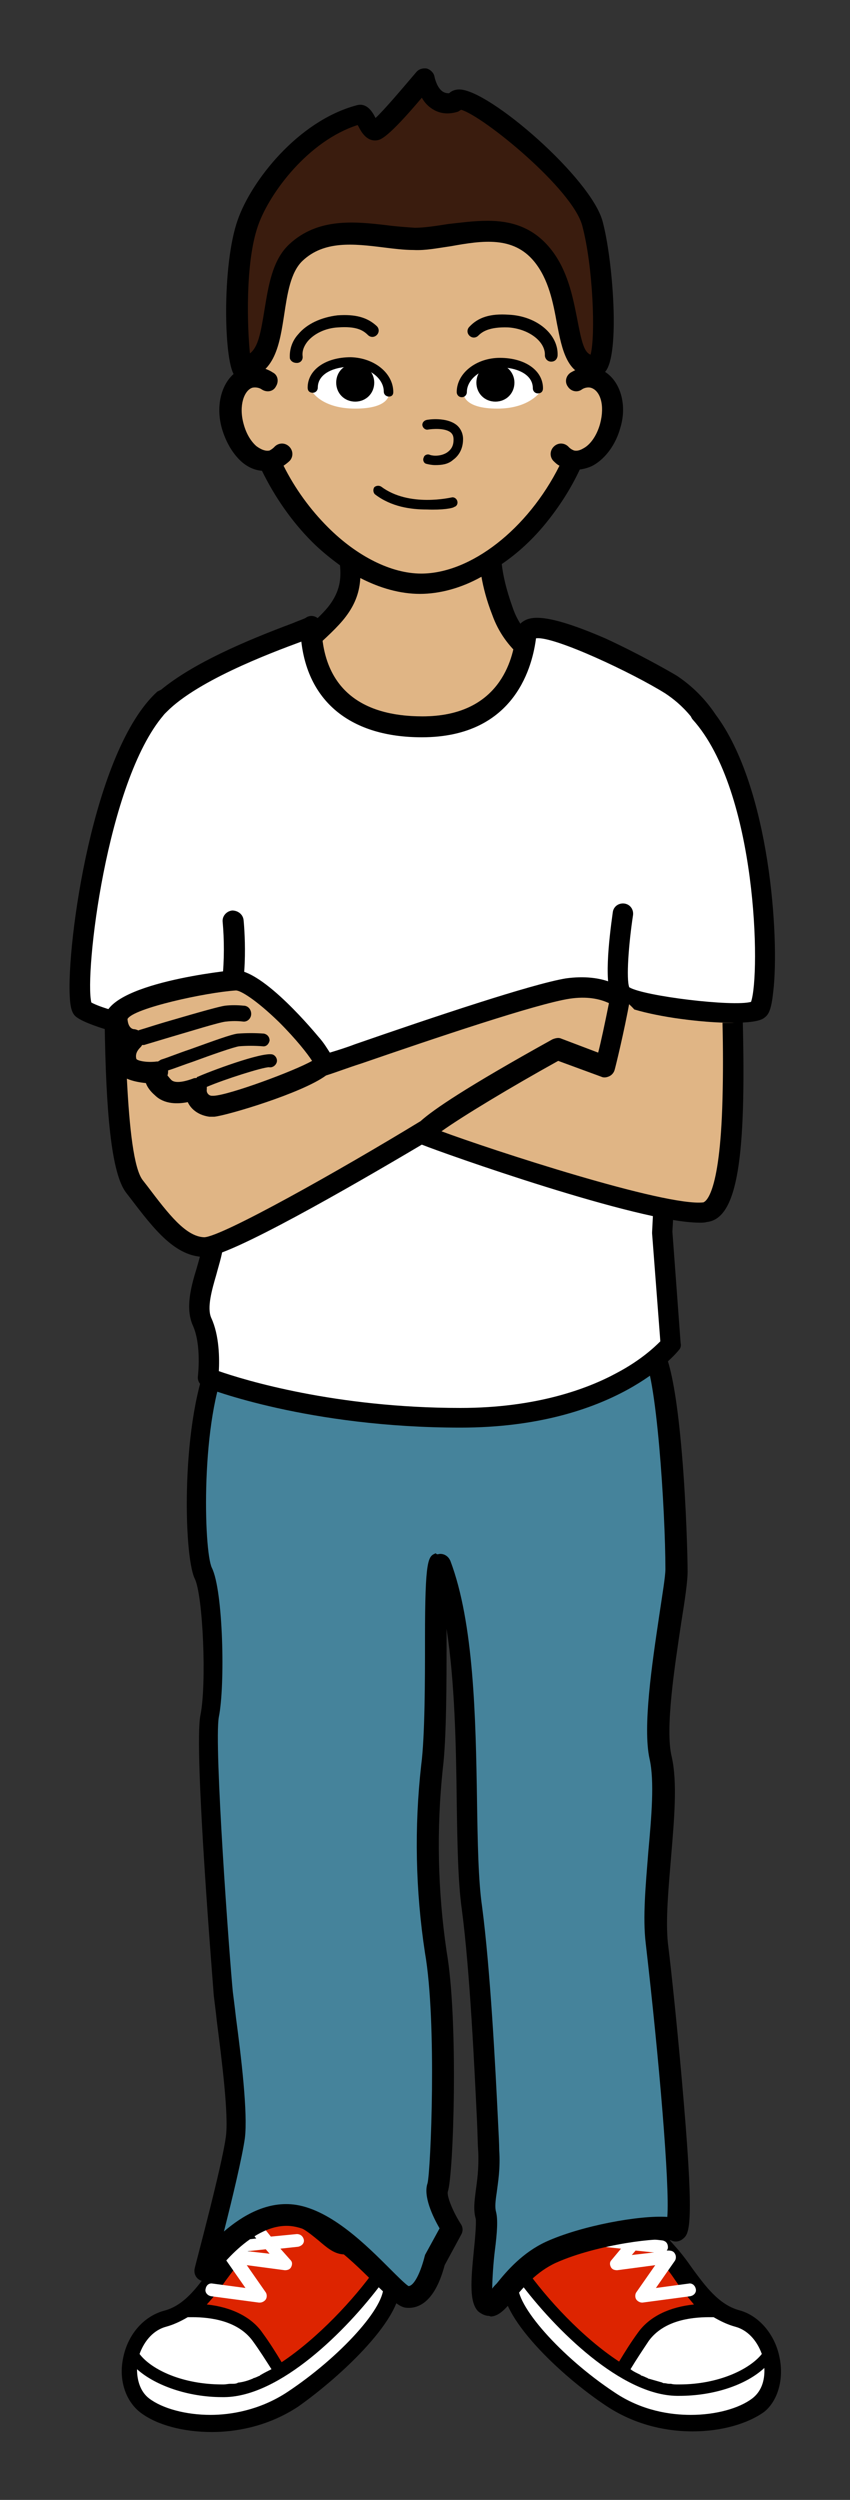 <svg xmlns="http://www.w3.org/2000/svg" xmlns:xlink="http://www.w3.org/1999/xlink" viewBox= "0 0 134 394" width="134px" height="394px">
<rect x="0" y="0" width="134" height="394" fill="#333333" stroke="none"/>
<g xmlns="http://www.w3.org/2000/svg" id="TeenBoy3V2.svg">
<path id="Shoes" fill="#DD2400" d="M54.3,353.8C56.7,354,55.4,349.4,57.3,349.7C59.2,350,60.8,356,61.4,359.9C62,363.8,54.1,372.5,45.8,377.9C37.5,383.4,27.1,382,22.9,378.8C18.7,375.6,20.7,367.1,26.1,365.7C31.5,364.3,33.9,358.5,37,355.2C40.1,351.9,40.6,348.9,44.8,348.9C49.8,348.9,52,353.5,54.3,353.8zM87.8,353.8C85.4,354,86.7,349.4,84.8,349.7C82.9,350,81.4,356,80.7,359.9C80.1,363.8,88,372.5,96.3,377.9C104.6,383.4,115,382,119.2,378.8C123.4,375.6,121.4,367.1,116,365.7C110.6,364.3,108.2,358.5,105.1,355.2C102,351.9,101.5,348.9,97.3,348.9C92.4,348.9,90.1,353.5,87.8,353.8z"/>
<path id="Shoes2" fill="#FFFFFF" d="M80.6,359.9C80.7,359.1,80.9,358.1,81.1,357.2C85,362.8,91.4,369.9,97.9,373.8C98.9,372,100.1,370.1,101.4,368.4C103.9,365.1,108.3,364.1,112.6,364.3C113.7,365,114.8,365.5,116,365.8C119.2,366.7,121.2,370.1,121.4,373.4C121.4,372.7,121.2,372,121,371.3C121.2,372,121.3,372.7,121.4,373.4L121.4,373.4C121.4,373.7,121.4,374.1,121.4,374.4L121.4,374.5C121.4,374.8,121.3,375.1,121.3,375.4C121.3,375.5,121.3,375.5,121.3,375.6C121.2,375.9,121.2,376.1,121.1,376.4C121.1,376.5,121.1,376.5,121,376.6C120.9,376.8,120.8,377.1,120.7,377.3C120.7,377.4,120.6,377.5,120.6,377.5C120.5,377.7,120.3,377.9,120.2,378.1C120.2,378.2,120.1,378.2,120.1,378.3C119.9,378.5,119.6,378.8,119.4,379C117.3,380.6,113.6,381.8,109.5,381.8C105.3,381.9,100.6,380.8,96.5,378.1C96.4,378,96.2,377.9,96.1,377.8C87.8,372.1,80.1,363.8,80.6,359.9zM21,371.1C20.8,371.8,20.7,372.5,20.6,373.2L20.6,373.2C20.6,373.5,20.6,373.9,20.6,374.2C20.6,374.2,20.6,374.2,20.6,374.3C20.6,374.6,20.7,374.9,20.7,375.2L20.7,375.3C20.8,375.6,20.8,375.8,20.9,376.1C20.9,376.2,20.9,376.2,21,376.3C21.1,376.5,21.2,376.8,21.3,377C21.3,377.1,21.4,377.1,21.4,377.2C21.5,377.4,21.7,377.6,21.9,377.8C21.9,377.9,22,377.9,22,378C22.2,378.2,22.5,378.5,22.7,378.7C24.8,380.3,28.5,381.5,32.6,381.5C36.7,381.5,41.5,380.5,45.6,377.8L45.6,377.8C45.7,377.7,45.8,377.6,46,377.6C54.2,372.1,61.8,363.7,61.2,359.8C61.1,359,60.9,358,60.7,357.1C56.9,362.7,50.5,369.7,44,373.7C43,371.9,41.8,370,40.5,368.3C38,365,33.6,364,29.3,364.2C28.2,364.9,27.1,365.4,25.9,365.7C22.6,366.6,20.6,370,20.5,373.3C20.8,372.5,20.8,371.9,21,371.1z"/>
<path id="ShoesBorder" d="M63,359.6C62.3,355.5,60.8,348.6,57.6,348.1C57.4,348.1,57.3,348.1,57.2,348.1C55.1,348.1,54.7,350.2,54.5,351.2C54.4,351.5,54.4,351.8,54.3,352.1C53.8,351.9,53.1,351.3,52.5,350.8C50.8,349.3,48.4,347.3,44.9,347.3C41.1,347.3,39.6,349.3,38,351.5C37.4,352.3,36.8,353.2,35.9,354.1C34.9,355.1,34,356.4,33.1,357.7C31.1,360.5,29,363.4,25.8,364.2C22.6,365.1,20.1,368,19.4,371.7C18.7,375.1,19.8,378.4,22.1,380.2C24.7,382.2,28.9,383.3,33.4,383.3C36.8,383.3,42,382.6,47,379.3C53.8,374.5,64,365,63,359.6zM45.3,377C40.9,379.9,36.3,380.6,33.2,380.6L33.2,380.6C29.3,380.6,25.6,379.6,23.5,378C22.2,377,21.6,375.3,21.6,373.4C24.5,376,29.7,377.8,35,377.8L35.4,377.8C44.1,377.7,54.5,367.5,60.3,359.7C60.3,359.8,60.3,360,60.4,360.1C61,363.4,53.6,371.5,45.3,377zM42.8,373.4C42.2,373.7,41.6,374,41.1,374.3C41.1,374.3,41,374.3,41,374.4C40.7,374.5,40.4,374.7,40,374.8C39.9,374.8,39.9,374.9,39.8,374.9C39.1,375.2,38.4,375.4,37.7,375.5C37.6,375.5,37.5,375.5,37.4,375.6C37.1,375.7,36.9,375.7,36.6,375.7C36.5,375.7,36.4,375.7,36.3,375.7C36,375.7,35.6,375.8,35.3,375.8L35,375.8C28.8,375.8,23.9,373.5,22,371L22,371C22.8,368.8,24.3,367.2,26.2,366.7C27.3,366.4,28.4,365.9,29.6,365.2C29.8,365.2,30,365.2,30.3,365.2C33.3,365.2,37.5,365.8,39.8,368.9C40.9,370.4,41.9,372,42.8,373.4L42.8,373.4zM32.6,363.2C33.7,362,34.7,360.7,35.6,359.4C36.5,358.2,37.3,357.1,38.1,356.2C39.1,355.2,39.8,354.2,40.4,353.3C41.9,351.3,42.5,350.4,44.7,350.4C47,350.4,48.6,351.8,50.2,353.1C51.5,354.2,52.6,355.2,54.1,355.3C54.2,355.3,54.3,355.3,54.3,355.3C56.5,355.3,57.1,353.3,57.4,352.1C57.9,353.2,58.6,355.1,59.2,357.6C55.8,362.4,50.1,368.5,44.4,372.3C43.5,370.8,42.5,369.2,41.4,367.7C39.7,365.2,36.5,363.6,32.6,363.2L32.6,363.2zM122.9,371.6C122.2,367.9,119.6,364.9,116.5,364.1C113.3,363.2,111.2,360.3,109.2,357.6C108.3,356.3,107.4,355.1,106.4,354C105.6,353.1,104.9,352.3,104.3,351.4C102.7,349.2,101.2,347.2,97.4,347.2C93.9,347.2,91.5,349.2,89.8,350.7C89.2,351.2,88.4,351.8,88,352C87.9,351.7,87.8,351.4,87.8,351.1C87.6,350.1,87.2,348,85.1,348C85,348,84.8,348,84.7,348C81.5,348.5,79.9,355.5,79.3,359.5C78.4,365,88.5,374.5,95.6,379.2C100.6,382.5,105.7,383.2,109.2,383.2L109.2,383.2C113.7,383.2,117.9,382,120.5,380.1C122.6,378.4,123.6,375,122.9,371.6zM118.6,378C116.5,379.6,112.8,380.6,108.9,380.6C105.8,380.6,101.2,380,96.8,377C88.5,371.5,81.1,363.2,81.7,359.9C81.7,359.8,81.7,359.6,81.8,359.5C87.6,367.3,98,377.5,106.7,377.6L107.1,377.6C112.5,377.6,117.6,375.9,120.5,373.2C120.6,375.4,119.9,377,118.6,378zM109.4,363.2C105.5,363.6,102.4,365.1,100.6,367.6C99.5,369.1,98.5,370.7,97.6,372.2L97.6,372.2L97.6,372.2C91.8,368.4,86.2,362.3,82.8,357.5C83.4,355,84,353.1,84.6,352C84.9,353.2,85.5,355.2,87.7,355.2C87.8,355.2,87.8,355.2,87.9,355.2C89.4,355.1,90.6,354.1,91.8,353C93.4,351.7,95,350.3,97.3,350.3C99.5,350.3,100.2,351.2,101.6,353.2C102.2,354.1,103,355.1,103.9,356.1C104.7,357,105.6,358.1,106.4,359.3C107.4,360.8,108.4,362,109.4,363.2L109.4,363.2zM99.4,373.4C100.3,371.9,101.3,370.4,102.3,368.9C104.6,365.8,108.7,365.2,111.8,365.2C112,365.2,112.2,365.2,112.5,365.2C113.7,365.9,114.8,366.4,115.9,366.7C117.8,367.2,119.3,368.8,120.1,371L120.1,371C118.2,373.4,113.3,375.8,107.1,375.8L106.8,375.8C106.5,375.8,106.1,375.8,105.8,375.7C105.7,375.7,105.6,375.7,105.5,375.7C105.2,375.7,105,375.6,104.7,375.6C104.6,375.6,104.5,375.6,104.4,375.5C103.7,375.3,103,375.1,102.3,374.9C102.2,374.9,102.2,374.9,102.1,374.8C101.8,374.7,101.5,374.5,101.1,374.4C101.1,374.4,101,374.4,101,374.3C100.4,374,99.9,373.8,99.4,373.4L99.4,373.4z"/>
<path id="ShoeLaces" fill="#FFFFFF" d="M41.9,354.5L42.5,355.2L39,354.8L41.9,354.5L41.9,354.5L41.9,354.5zM44.2,354.4L47,354.1C47.5,354,48,353.6,47.9,353C47.8,352.5,47.4,352.1,46.8,352.1L42.7,352.5L42.7,352.5L41.5,351C41.2,350.6,40.5,350.5,40.1,350.9C39.7,351.3,39.6,351.9,40,352.3L40.4,352.8L40.4,352.8L37.7,353.1C37.2,353.2,36.7,353.6,36.8,354.2C36.8,354.4,36.9,354.6,37,354.7L37,354.7L36.7,354.7C36.3,354.7,35.9,354.8,35.7,355.2C35.5,355.5,35.5,356,35.7,356.3L38.7,360.6L33.5,359.9C32.9,359.8,32.5,360.2,32.4,360.8C32.3,361.3,32.7,361.8,33.3,361.9L40.8,362.9L41,362.9C41.3,362.9,41.7,362.7,41.9,362.4C42.1,362.1,42.1,361.6,41.9,361.3L38.9,357L44.9,357.8C45.3,357.8,45.7,357.7,45.9,357.3C46.1,356.9,46.1,356.5,45.8,356.2L44.2,354.4L44.2,354.4zM97.9,354.4L95.1,354.1C94.5,354,94.2,353.6,94.2,353C94.3,352.5,94.7,352.1,95.3,352.1L99.4,352.5L100.6,351C100.9,350.6,101.6,350.5,102,350.9C102.4,351.2,102.5,351.9,102.1,352.3L101.7,352.8L104.4,353.1C105,353.2,105.3,353.6,105.3,354.2C105.3,354.4,105.2,354.6,105.1,354.7L105.4,354.7C105.8,354.7,106.2,354.8,106.4,355.2C106.6,355.5,106.6,356,106.4,356.3L103.4,360.6L108.6,359.9C109.1,359.8,109.6,360.2,109.7,360.8C109.8,361.3,109.4,361.8,108.8,361.9L101.3,362.9L101.2,362.9C100.9,362.9,100.5,362.7,100.3,362.4C100.1,362.1,100.1,361.6,100.3,361.3L103.3,357L97.3,357.8C96.9,357.8,96.5,357.7,96.3,357.3C96.1,356.9,96.1,356.5,96.4,356.2L97.9,354.4M99.6,355.4L103.1,355L100.2,354.7L99.6,355.4z"/>
<path id="Pants" fill="#45839B" d="M34.5,214.1C30,223.6,30.4,244.9,32,248.1C33.6,251.3,34,265.8,33,270.6C32,275.4,34.8,310.8,35.2,314.4C35.6,318,37.7,332.3,37.1,337.1C36.5,341.9,32.2,358,32.2,358C32.2,358,38.9,348.1,46.5,349.4C54.1,350.7,62.2,361.9,64.1,362.2C66,362.5,67.6,360.4,68.5,356.5L71.2,351.5C71.2,351.5,68.4,346.8,69,344.9C69.6,343,70.6,318.9,68.7,307.8C67.3,298.2,67.1,288.4,68.1,278.7C68.7,273.9,68.7,263.4,68.7,258.6C68.7,253.8,68.8,246,69.5,246.7C75,261.2,72.7,288.6,74.3,300.9C76,313.2,76.7,333.9,77,339.3C77.3,344.7,75.9,347.2,76.5,349.4C77.1,351.6,74.9,361.6,76.5,363.3C78.1,365,80.4,358,86.7,355.1C93,352.2,103.9,350.6,106.1,351.6C108.3,352.6,104.2,314.8,103.3,306.5C102.4,298.2,105.5,284.2,103.9,277.2C102.3,270.2,106.4,251.8,106.4,247.7C106.4,243.6,105.5,214.4,102,212.5S38,206.6,34.5,214.1z"/>
<path id="PantsBorder" d="M77.1,365C76.5,365,75.9,364.7,75.4,364.3C74,362.9,74.2,359.7,74.7,354.7C74.9,352.9,75.1,350.3,75,349.7C74.6,348.3,74.8,346.9,75,345.3C75.2,343.8,75.5,341.9,75.4,339.2C75.3,338.1,75.3,336.4,75.2,334.3C74.8,326.1,74.1,310.7,72.8,300.9C72.2,296.6,72.1,290.7,72,283.8C71.9,275.2,71.7,265.1,70.4,256.7C70.4,257.3,70.4,257.8,70.4,258.5L70.4,259.3C70.4,264.5,70.4,274.1,69.8,278.8C68.8,288.3,69,298,70.4,307.5C72.3,318.4,71.5,342.8,70.6,345.4C70.4,346.1,71.4,348.6,72.7,350.6C73,351.1,73,351.7,72.7,352.2L70.1,357C68.4,363.4,65.5,363.9,63.9,363.7C62.8,363.5,61.8,362.5,59.3,360.1C55.9,356.7,50.9,351.7,46.3,350.9C39.8,349.8,33.7,358.7,33.6,358.8C33.2,359.5,32.3,359.7,31.6,359.4C30.9,359.1,30.5,358.3,30.7,357.5C30.7,357.3,35,341.4,35.6,336.8C36.1,333.4,34.9,324.2,34.2,318.7C34,316.8,33.8,315.4,33.7,314.5C33.7,314.1,30.5,275.6,31.6,270.3C32.6,265.4,32,251.4,30.7,248.8C28.9,245.1,28.5,223.4,33.2,213.4C33.8,212.1,35.2,211.1,37.6,210.4C51.6,205.8,99.7,209.2,103.1,211C104.1,211.6,106.1,212.6,107.5,229.1C108.2,237.3,108.4,245.7,108.4,247.7C108.4,249.2,108,252,107.4,255.7C106.4,262.4,104.8,272.5,105.9,276.9C106.8,280.9,106.3,286.6,105.8,292.6C105.4,297.5,104.9,302.6,105.3,306.3C105.9,311.1,107,321.8,107.8,331.4C109.5,351.5,108.6,352.1,107.6,352.9C107.1,353.3,106.4,353.4,105.8,353.1C104.3,352.5,94.2,353.7,87.7,356.6C84.6,358,82.5,360.5,81,362.3C79.7,363.9,78.7,365,77.4,365.1C77.1,365,77.1,365,77.1,365zM69.4,244.9C69.9,244.9,70.3,245.1,70.6,245.4C70.8,245.6,70.9,245.8,71,246C74.7,255.8,75,270.7,75.2,283.8C75.3,290.3,75.4,296.4,76,300.5C77.3,310.4,78.1,325.8,78.5,334.1C78.6,336.2,78.7,337.9,78.7,338.9C78.9,341.8,78.5,344,78.3,345.6C78.1,346.9,78,347.9,78.2,348.6C78.5,349.8,78.4,351.7,78,354.8C77.8,356.4,77.6,359.1,77.6,360.7C77.8,360.4,78.1,360.1,78.3,359.9C79.9,357.9,82.4,355,86.1,353.3C91.6,350.8,100.8,349.1,105.2,349.4C105.6,344.4,103.9,324.5,101.8,306.3C101.3,302.2,101.8,297,102.2,291.9C102.7,286.4,103.2,280.7,102.4,277.2C101.3,272.2,102.8,262.2,103.9,254.8C104.4,251.4,104.9,248.5,104.9,247.3C104.9,238.4,103.5,215.9,101.3,213.5C99.5,212.8,84.7,211.3,67.9,211C44.1,210.6,36.6,213,35.9,214.5L35.9,214.5C31.6,223.5,32.1,244.4,33.4,247.1C35.2,250.7,35.5,265.7,34.5,270.6C33.7,274.9,36.2,308.8,36.7,313.9C36.8,314.7,37,316.2,37.2,318C38,324,39.1,333.1,38.6,337C38.2,339.9,36.6,346.6,35.3,351.7C38.2,349.2,42.2,346.8,46.7,347.5C52.3,348.4,57.8,353.9,61.5,357.6C62.6,358.7,63.9,360,64.4,360.3C65.1,360.3,66.1,358.8,66.9,355.8C66.9,355.7,67,355.5,67,355.4L69.3,351.2C68.2,349.3,66.7,346.1,67.4,344.1C67.9,342.2,68.9,318.7,67,307.8C65.5,298,65.3,288,66.4,278.2C67,273.7,67,264.2,67,259.1L67,258.3C67,245.5,67.5,245.3,68.7,244.8C68.9,245.1,69.1,244.9,69.4,244.9zM64.5,360.6L64.5,360.6L64.5,360.6zM34.5,214.1L34.5,214.1L34.5,214.1zM101.2,213.8L101.2,213.8L101.2,213.8z"/>
<path id="Shirt" fill="#FFFFFF" d="M111.2,113.3C109.4,110.8,107.5,109,105.7,107.9C102.3,105.7,82.8,95.4,82.8,100.2C82.2,106.5,78.3,114.5,66.4,114.5S49,108.2,49,98.8C47.5,99.6,32.9,104.3,26,110.4L26,110.3C15,120.4,11.3,157.8,13.3,159.2C15.6,160.8,29.6,164.5,33.9,161.9C34.4,161.6,34.9,161,35.3,160.4C34.8,170.3,33.7,193.1,33.7,195.8C33.7,199.3,30.4,204.9,32,208.4C33.6,211.9,33,217.2,33,217.2C33,217.2,48.9,223.5,72.8,223.5C96.7,223.5,105.9,211.9,105.9,211.9L104.6,194.2C104.6,194.2,105.8,174.8,105.2,158.7C111,159.7,118.4,160.2,119.8,159.2C121.6,157.6,121.6,126.4,111.2,113.3z"/>
<path id="ShirtBorder" d="M112.8,112.6C112.8,112.6,112.8,112.7,112.8,112.6C110.8,109.6,108.5,107.7,106.7,106.5C105.2,105.6,100.4,102.9,95.4,100.6C86.6,96.8,84,97.1,82.7,97.8C81.8,98.3,81.3,99.1,81.3,100.1C80.9,104,78.7,112.9,66.6,112.9C56.4,112.9,50.9,108,50.7,98.7C50.7,98.1,50.4,97.6,49.9,97.3C49.4,97,48.8,97,48.3,97.3C48.1,97.5,47.1,97.8,46.2,98.2C38.7,101,30.5,104.5,25.4,108.7L25.4,108.7C25.2,108.8,25,108.9,24.8,109C14.6,118.3,10.5,148.8,11,157.1C11.1,159,11.4,159.9,12.2,160.4C14.2,161.8,22.6,164.3,28.9,164.3C30.5,164.3,32,164.1,33.3,163.7L33.3,163.7C32.8,174.7,31.9,193.1,31.9,195.6C31.9,196.7,31.5,198.2,31,199.9C30.1,202.8,29.2,206.2,30.4,208.9C31.8,212,31.2,216.8,31.2,216.9C31.1,217.6,31.5,218.3,32.2,218.6C32.9,218.9,48.7,225,72.6,225C97,225,106.6,213.3,107,212.8C107.3,212.5,107.4,212.1,107.3,211.7L106,194.1C106.1,192.5,107.1,175.5,106.7,160.5L106.7,160.5C109.7,160.9,112.8,161.2,115.3,161.2C117.8,161.2,119.8,161,120.5,160.4C121.2,159.9,121.6,159.1,121.9,156.3C122.9,147.9,121.4,124.1,112.8,112.6zM118.4,157.9C115.6,158.7,101.5,157,99.2,155.6C98.7,154.3,99.1,148.8,99.8,144.2C99.9,143.3,99.3,142.5,98.4,142.4C97.5,142.3,96.7,142.9,96.6,143.8C96,148.1,95.1,155.6,96.7,157.7C97.4,158.6,100.1,159.5,103.4,160.1C103.9,175.7,102.8,193.9,102.8,194.2C102.8,194.3,102.8,194.3,102.8,194.4L104.1,211.4C103.2,212.3,101,214.4,97.2,216.4C92.6,218.9,84.5,221.9,72.6,221.9C52.9,221.9,38.5,217.5,34.5,216.1C34.6,214.2,34.6,210.5,33.3,207.7C32.6,206.1,33.4,203.3,34.1,200.9C34.6,199,35.2,197.3,35.2,195.7C35.2,193,36.3,170.7,36.8,160.7L36.8,160.7C39.2,155.9,38.6,147,38.4,145C38.3,144.1,37.5,143.5,36.6,143.5C35.7,143.6,35,144.4,35.1,145.3C35.6,150.6,35.2,159,32.9,160.4C29.7,162.4,17.3,159.6,14.4,158C13.3,153.5,16.8,123.2,25.8,112.7L25.7,112.8C25.9,112.6,26.1,112.3,26.3,112.1C26.1,112.3,26,112.5,25.8,112.7C30.4,107.5,42.7,102.9,47.3,101.2C47.4,101.2,47.5,101.1,47.5,101.1C48.6,110.7,55.4,116.2,66.5,116.2C81.5,116.2,84,104.5,84.5,100.6C87.3,100.2,99.8,106.1,104.9,109.3C106.1,110.1,107.5,111.2,108.9,112.9L108.9,112.9C109,113.1,109.1,113.3,109.2,113.4C119.4,124.7,119.9,153.6,118.4,157.9z"/>
<path id="Body" fill="#E0B585" d="M115.6,161.2C115.6,161.2,115.5,161.2,115.4,161.2C110.6,161.2,104,160.3,100,159.1C98.3,157.2,95.1,154.9,89.6,155.8C83.4,156.8,63.1,163.9,50.9,168.1C51,168,51.1,167.9,51.1,167.8C51.5,166.3,40.7,154.3,37.1,154.5C33.4,154.7,18.1,157.4,18.2,160.7C18.2,161.7,18.5,162.3,18.8,162.8C18.7,162.8,18.5,162.7,18.3,162.7C18.5,174.4,19.2,184.4,21.3,187.1C25.3,192.3,28.4,196.6,32.4,196.6C35.7,196.6,55.3,185.4,67.3,178.2C66.9,178.6,66.8,178.9,67,179C68.8,179.9,103.7,192,111.2,191.1C115.4,190.6,115.9,176.4,115.6,161.2zM88.2,165.4C88.6,165.4,88.9,165.2,89,165.3C89.4,165.4,90.4,166,91.7,166.7L88.2,165.4zM36.8,67.2C35.8,63.6,37,60.2,39.3,59.5C39.3,58.9,39.2,58.3,39.2,57.7C39.2,55.1,39.5,44.5,40,42.3C42.9,29.5,53.7,24.1,66.5,24.1S90.1,29.5,93,42.3C93.5,44.5,93.8,55.1,93.8,57.7C93.8,58.3,93.8,58.9,93.7,59.5C96.1,60.2,97.2,63.6,96.3,67.2C95.4,70.7,92.8,73,90.5,72.6C87.5,79.3,82.8,85,77.5,88.4C77.7,90.4,78.2,93.1,79.4,96.5C79.9,97.8,80.6,99,81.3,100L81.3,100.1C80.9,104,78.7,112.9,66.6,112.9C56.6,112.9,51.1,108.2,50.7,99.2L50.8,99.2C51.9,98.1,52.9,97.1,53.5,96.2C55.6,93.4,55.8,90.8,55.3,88.1C50.2,84.6,45.5,79.1,42.6,72.5C40.2,72.9,37.7,70.7,36.8,67.2z"/>
<path id="BodyBorder" d="M117.1,161.1C116.5,161.1,115.9,161.2,115.3,161.2C114.9,161.2,114.4,161.2,113.9,161.2C114,165.4,114,169.4,113.9,173.2C113.5,189,111,189.4,110.9,189.5C104.9,190.2,77.4,181.2,69.6,178.3C72.8,176,80.6,171.3,88,167.2L94.8,169.7C95.2,169.9,95.7,169.8,96.1,169.6C96.5,169.4,96.8,169,96.9,168.6C97,168.3,98.4,162.6,99.3,157.6C98.1,157.2,96.6,155.8,96.4,155.5C96.4,155.3,96.5,155.1,96.5,154.9C94.6,154.1,92.1,153.8,89.2,154.2C83.8,155.1,68.3,160.3,55.9,164.6C54.6,165.1,53.3,165.5,52,165.9C51.6,165.3,51.1,164.4,50.2,163.4C50.1,163.3,41.4,152.6,36.9,152.9C36.7,152.9,16.3,154.9,16.5,160.8C16.5,161,16.5,161.1,16.5,161.2C16.7,175,17.5,184.9,19.9,188L20.6,188.9C24.4,193.9,27.7,198.1,32.3,198.1C36.1,198.1,55.2,187.1,66.5,180.4L66.5,180.4C69.7,181.7,100.7,192.7,110.3,192.7C110.7,192.7,111.1,192.7,111.4,192.6C116.4,192.1,117.6,181.9,117.1,161.1zM52.6,167.9L52.6,167.9L52.6,167.9zM52.6,167.2C52.6,167.3,52.6,167.3,52.6,167.4L52.6,167.2zM52.5,166.8L52.5,166.7L52.5,166.8zM52.5,168.6L52.5,168.6L52.5,168.6zM52.2,168.9C52.2,168.9,52.1,168.9,52.2,168.9C52.1,168.9,52.2,168.9,52.2,168.9zM51.8,169.2L51.8,169.2L51.8,169.2zM37.2,156.1L37.2,156.1C37.9,156.1,40.3,157.5,44,161.1C46.7,163.8,48.5,166.1,49.2,167.2C46.4,168.8,36.1,172.6,33.7,172.7L33.6,172.7C33.5,172.7,33.5,172.7,33.4,172.7C32.9,172.7,32.5,172.2,32.6,171.7C32.6,171.6,32.6,171.5,32.6,171.3C35.4,170.1,41.4,168.2,42.4,168.2L42.4,168.2C42.9,168.3,43.4,168,43.6,167.5C43.8,167,43.5,166.4,43,166.2C41.4,165.7,32.7,169,31.2,169.7C31.1,169.7,31,169.8,31,169.9C30.8,169.9,30.6,169.9,30.4,170C29.6,170.3,27.7,170.9,27,170.2C26.7,169.9,26.5,169.6,26.4,169.5C26.5,169.2,26.5,169,26.5,168.7C27.5,168.4,29,167.8,30.5,167.3C33.2,166.3,36.9,165,37.7,164.9C38.9,164.8,40.2,164.8,41.4,164.9C42,165,42.4,164.5,42.5,164C42.5,163.4,42.1,163,41.6,162.9C40.2,162.8,38.9,162.8,37.5,162.9C36.5,163,33.8,164,29.9,165.4C28.1,166,26.4,166.7,25.4,167C25.2,167.1,25.1,167.2,24.9,167.3C24.8,167.3,24.8,167.3,24.7,167.3C23.2,167.5,21.7,167.2,21.5,166.9C21.3,166.2,21.6,165.6,22.1,165.1C22.2,165,22.3,164.9,22.4,164.7C22.5,164.7,22.6,164.7,22.7,164.7C23.4,164.5,25,164,26.7,163.5C29.8,162.6,34.9,161,35.7,161C36.6,160.9,37.4,160.9,38.3,161C39,161.1,39.6,160.5,39.6,159.8C39.6,159.1,39.1,158.5,38.4,158.5C37.4,158.4,36.4,158.4,35.5,158.5C34.7,158.6,31.8,159.4,26,161.1C24.3,161.6,22.8,162.1,22.1,162.3C22,162.3,21.9,162.4,21.8,162.4C21.6,162.3,21.3,162.2,21.1,162.2L21.1,162.2C21,162.2,20.2,162.1,20.1,160.6C21,158.9,32.5,156.4,37.2,156.1zM17.7,164.1L17.7,164.1L17.7,164.1zM16.8,162.4L16.8,162.4L16.8,162.4zM17.2,163.4L17.2,163.4L17.2,163.4zM18.4,168.6L18.5,168.7C18.4,168.6,18.4,168.6,18.4,168.6zM18.8,169.1C18.8,169.1,18.9,169.2,18.8,169.1C18.9,169.2,18.8,169.1,18.8,169.1zM19.4,169.6L19.4,169.6L19.4,169.6zM23.2,186.9L22.5,186C21.1,184.2,20.4,177.9,20,170L20,170C20.9,170.4,22,170.6,23,170.7C23.2,171.3,23.7,172,24.4,172.6C25.9,174.1,28.1,174,29.6,173.7C30.2,175,31.5,175.8,33,176C33.1,176,33.2,176,33.3,176C33.5,176,33.6,176,33.8,176C35.8,175.8,47.6,172.3,51.4,169.5C53,169,54.8,168.3,57,167.6C68.6,163.6,84.6,158.2,89.8,157.4C92.5,157,94.5,157.4,96,158.1C95.4,161.1,94.7,164.4,94.3,165.9L88.5,163.7C88.1,163.5,87.6,163.6,87.1,163.8C73.4,171.4,68.3,174.9,66.3,176.7L66.3,176.7C53.5,184.5,35,194.9,32.2,195C29.3,194.9,26.6,191.4,23.2,186.9zM65.2,178.6L65.2,178.6L65.2,178.6zM66.1,177.1L66.1,177.1L66.1,177.1zM65.5,177.8L65.5,177.8L65.5,177.8zM65.2,178.2L65.2,178.2L65.2,178.2zM66.2,180.4C66.2,180.4,66.3,180.4,66.4,180.5C66.3,180.4,66.2,180.4,66.2,180.4zM95.2,58.5C95.2,58.2,95.2,58,95.2,57.7C95.2,55.9,95,44.4,94.4,41.9C91.6,29.5,81.4,22.4,66.3,22.4C51.3,22.4,41,29.5,38.2,41.9C37.7,44.3,37.4,55.3,37.4,57.7C37.4,58,37.4,58.2,37.4,58.5C35,60.1,33.9,63.8,35,67.6C35.6,69.6,36.6,71.4,38,72.7C39,73.6,40.1,74.1,41.3,74.2C43.3,78.3,46,82.2,49.2,85.4C50.6,86.8,52.1,88,53.6,89.1C53.8,91.2,53.6,93.1,52,95.3C51.2,96.4,49.9,97.6,48.5,98.9C48.6,98.8,48.8,98.8,48.8,98.7C48.8,100,49,101.3,49.2,102.5C51.2,100.7,53.3,98.8,54.5,97.2C56.1,95.1,56.7,93.1,56.8,91.1C59.9,92.7,63.1,93.6,66.2,93.6L66.2,93.6C69.3,93.6,72.7,92.7,75.9,90.9C76.2,92.6,76.7,94.6,77.6,96.9C78.6,99.7,80.2,101.8,82.1,103.5C82.4,102.3,82.7,101.2,82.8,100C82.8,99.8,82.8,99.7,82.9,99.5C82,98.4,81.3,97.2,80.8,95.7C79.8,92.9,79.3,90.7,79.1,88.9C81.6,87.2,84,85,86.1,82.4S90,77,91.4,74C92.1,73.9,92.9,73.7,93.6,73.3C95.5,72.2,97.1,70,97.8,67.4C98.9,63.8,97.8,60,95.2,58.5zM94.6,66.8C94.1,68.6,93.1,70.1,91.9,70.7C91.4,71,90.9,71.1,90.5,71C90.2,70.9,89.9,70.7,89.7,70.5C89.1,69.8,88.1,69.7,87.4,70.3C86.7,70.9,86.6,71.9,87.2,72.6C87.5,72.9,87.8,73.2,88.2,73.4C83.2,83.4,74.2,90.4,66.4,90.4L66.4,90.4C61.7,90.4,56.3,87.7,51.7,83.1C48.9,80.3,46.5,77,44.7,73.4C45,73.2,45.4,72.9,45.7,72.6C46.3,71.9,46.2,70.9,45.5,70.3C44.8,69.7,43.8,69.8,43.2,70.5C43,70.7,42.7,70.9,42.5,71C41.7,71.2,40.8,70.6,40.4,70.3C39.5,69.5,38.8,68.3,38.4,66.8C37.6,63.9,38.5,61.5,39.8,61.1C40.3,61,40.9,61.1,41.3,61.4C42.1,61.9,43.1,61.7,43.5,60.9C44,60.1,43.8,59.1,43,58.7C42.4,58.3,41.6,58,40.9,57.9L40.9,57.8C40.9,54.8,41.2,44.7,41.6,42.7C43,36.4,48.2,25.7,66.5,25.7C84.8,25.7,90,36.3,91.4,42.7C91.8,44.6,92.1,54.7,92.1,57.8L92.1,57.9C91.4,58,90.7,58.3,90,58.7C89.2,59.2,89,60.2,89.5,60.9C90,61.7,91,61.9,91.7,61.4C92.1,61.1,92.7,61,93.1,61.1C94.6,61.5,95.4,63.8,94.6,66.8z"/>
<path id="MouthNose" d="M68.6,73.3C68.1,73.3,67.6,73.2,67.2,73.1C66.8,73,66.6,72.5,66.8,72.1C66.9,71.7,67.4,71.5,67.8,71.7C68.4,71.9,69.6,71.9,70.5,71.3C71.2,70.8,71.5,70.2,71.5,69.3C71.5,68.8,71.4,68.5,71.1,68.2C70.2,67.4,68.1,67.6,67.5,67.7C67.1,67.8,66.7,67.5,66.6,67.1C66.5,66.7,66.8,66.3,67.2,66.2C67.5,66.1,70.4,65.7,72,67C72.6,67.5,73,68.3,73,69.2C73,71,72.1,72,71.4,72.5C70.6,73.2,69.6,73.3,68.6,73.3zM71.6,79.9C72,79.8,72.2,79.4,72.1,79C72,78.6,71.6,78.3,71.2,78.4C71.1,78.4,64.5,80,60.1,76.7C59.8,76.5,59.3,76.5,59,76.8C58.8,77.1,58.8,77.6,59.1,77.9C61.7,79.9,64.8,80.3,67.3,80.3C69.8,80.4,71.4,80.1,71.6,79.9z"/>
<path id="EyesWhite" fill="#FFFFFF" d="M49.2,61.7C49.2,61.7,50.7,64.4,56,64.4C61.2,64.4,62,62.3,61,60.5C60.2,59.2,59.9,57,56,56.9S49.1,58.2,49.2,61.7zM85.2,61.7C85.2,61.7,83.5,64.4,78.4,64.4C73.3,64.4,72.4,62.3,73.4,60.5C74.2,59.2,74.5,57,78.4,56.9C82.3,56.8,85.4,58.2,85.2,61.7z"/>
<path id="Eyes" d="M59,60.3C59,62,57.7,63.3,56,63.3C54.3,63.3,53,62,53,60.3C53,58.6,54.3,57.3,56,57.3S59,58.7,59,60.3zM81.1,60.3C81.1,62,79.8,63.3,78.1,63.3C76.4,63.3,75.1,62,75.1,60.3C75.1,58.6,76.4,57.3,78.1,57.3S81.1,58.7,81.1,60.3z"/>
<path id="EyeLids" d="M61.3,62.5C60.9,62.5,60.5,62.2,60.5,61.7C60.5,59.6,58.1,57.8,55.3,57.8C52.8,57.8,50.1,58.8,50.1,61.1C50.1,61.5,49.8,61.9,49.3,61.9C48.8,61.9,48.5,61.6,48.5,61.1C48.5,58.3,51.3,56.3,55.3,56.3C59,56.4,62,58.8,62,61.8C62,62.2,61.8,62.5,61.3,62.5zM73.6,61.8C73.6,59.7,76,57.9,78.8,57.9C81.3,57.9,84,58.9,84,61.2C84,61.6,84.3,62,84.8,62C85.3,62,85.6,61.7,85.6,61.2C85.6,58.4,82.8,56.4,78.8,56.4C75.1,56.4,72,58.8,72,61.8C72,62.2,72.3,62.6,72.8,62.6S73.6,62.2,73.6,61.8z"/>
<path id="EyeBrows" d="M86.9,57C86.9,57,86.8,57,86.9,57C86.3,57,85.9,56.5,85.9,56C86,53.8,83.3,51.8,80.1,51.6C77.1,51.5,76,52.3,75.4,52.9C75,53.3,74.4,53.3,74,52.9C73.6,52.5,73.6,51.9,74,51.5C75.4,50,77.3,49.4,80.2,49.6C84.6,49.8,88.1,52.7,87.9,56.1C87.8,56.7,87.4,57,86.9,57zM46.8,57.2C47.4,57.2,47.8,56.7,47.7,56.1C47.6,55.1,48.1,54.3,48.5,53.8C49.5,52.6,51.3,51.7,53.3,51.6C56.1,51.4,57.2,52,58,52.8C58.4,53.2,59,53.2,59.4,52.8C59.8,52.4,59.8,51.8,59.4,51.4C57.9,50,56,49.5,53.2,49.7C50.7,50,48.4,51,47,52.7C46,53.8,45.6,55.2,45.7,56.5C45.8,56.8,46.1,57.2,46.8,57.2L46.8,57.2z"/>
<path id="Hair" fill="#3A1C0E" d="M71.6,16C72.4,12.9,91.3,27.9,93.3,35.2C95.3,42.5,95.7,57.9,93.6,57.6C88,57.6,90.8,46.7,85.3,40C79.8,33.3,71.2,37.7,65.1,37.5C59,37.3,51.7,34.8,46.5,39.6S45,57,38,57.8C37.4,58.1,36,42.7,38.8,34.9C40.8,29.3,47.7,20.2,56.4,17.9C57.4,17.6,57.8,20.7,58.8,20.5C60.1,20.3,66.6,12.2,66.6,12.2S67.8,17.3,71.6,16z"/>
<path id="HairBorder" d="M38.2,59.7C37.8,59.7,37.4,59.6,37.1,59.3C35.3,57.8,34.9,41.8,37.5,34.6C39.6,28.6,46.9,19.1,56.2,16.6C57.9,16.1,58.8,17.8,59.2,18.6C60.6,17.3,63.3,14.1,65.6,11.4C66,10.9,66.6,10.7,67.3,10.8C67.9,11,68.4,11.5,68.5,12.1C68.6,12.6,69,14,69.9,14.5C70.1,14.6,70.3,14.7,70.8,14.7C71.2,14.3,71.8,14.1,72.4,14.1L72.4,14.1C77.1,14.1,93.2,28.1,95,34.9C96.6,40.8,97.8,55.9,95.4,58.6C94.9,59.1,94.3,59.4,93.7,59.4C89.4,59.4,88.6,55.1,87.8,51C87.2,47.7,86.5,44,84.2,41.2C80.9,37.2,76.1,37.9,71.1,38.8C69,39.1,67.1,39.5,65.2,39.4C63.7,39.4,62.1,39.2,60.5,39C55.7,38.4,51.1,37.9,47.7,41.1C45.8,42.9,45.3,46.3,44.8,49.6C44.1,54.1,43.4,59.1,38.4,59.8L38.4,59.8C38.2,59.7,38.2,59.7,38.2,59.7zM93.9,56.2L93.9,56.2L93.9,56.2zM76.9,34.8C80.4,34.8,83.9,35.7,86.7,39.1C89.5,42.5,90.3,46.8,91,50.3C91.7,54,92.1,55.5,93.1,55.9C93.9,53,93.5,42,91.8,35.6C90.3,29.8,76.2,18.3,72.7,17.3C72.5,17.4,72.4,17.5,72.2,17.6C70.3,18.2,69,17.7,68.2,17.2C67.4,16.7,66.9,16.1,66.5,15.4C61.1,21.8,60,22,59.5,22.1C57.8,22.4,56.9,20.7,56.5,19.9C56.5,19.9,56.4,19.8,56.4,19.7C48.6,22.2,42.5,30.4,40.7,35.5C38.6,41.4,39,51.8,39.4,55.7C40.7,54.7,41.1,52.5,41.7,48.8C42.3,45.2,42.9,41,45.6,38.5C50.1,34.3,55.9,34.9,61,35.5C62.5,35.7,64,35.8,65.4,35.9C66.9,35.9,68.8,35.6,70.7,35.3C72.6,35.1,74.6,34.8,76.9,34.8zM57,19.6L57,19.6L57,19.6zM71.6,16L71.6,16L71.6,16z"/>
</g>
</svg>